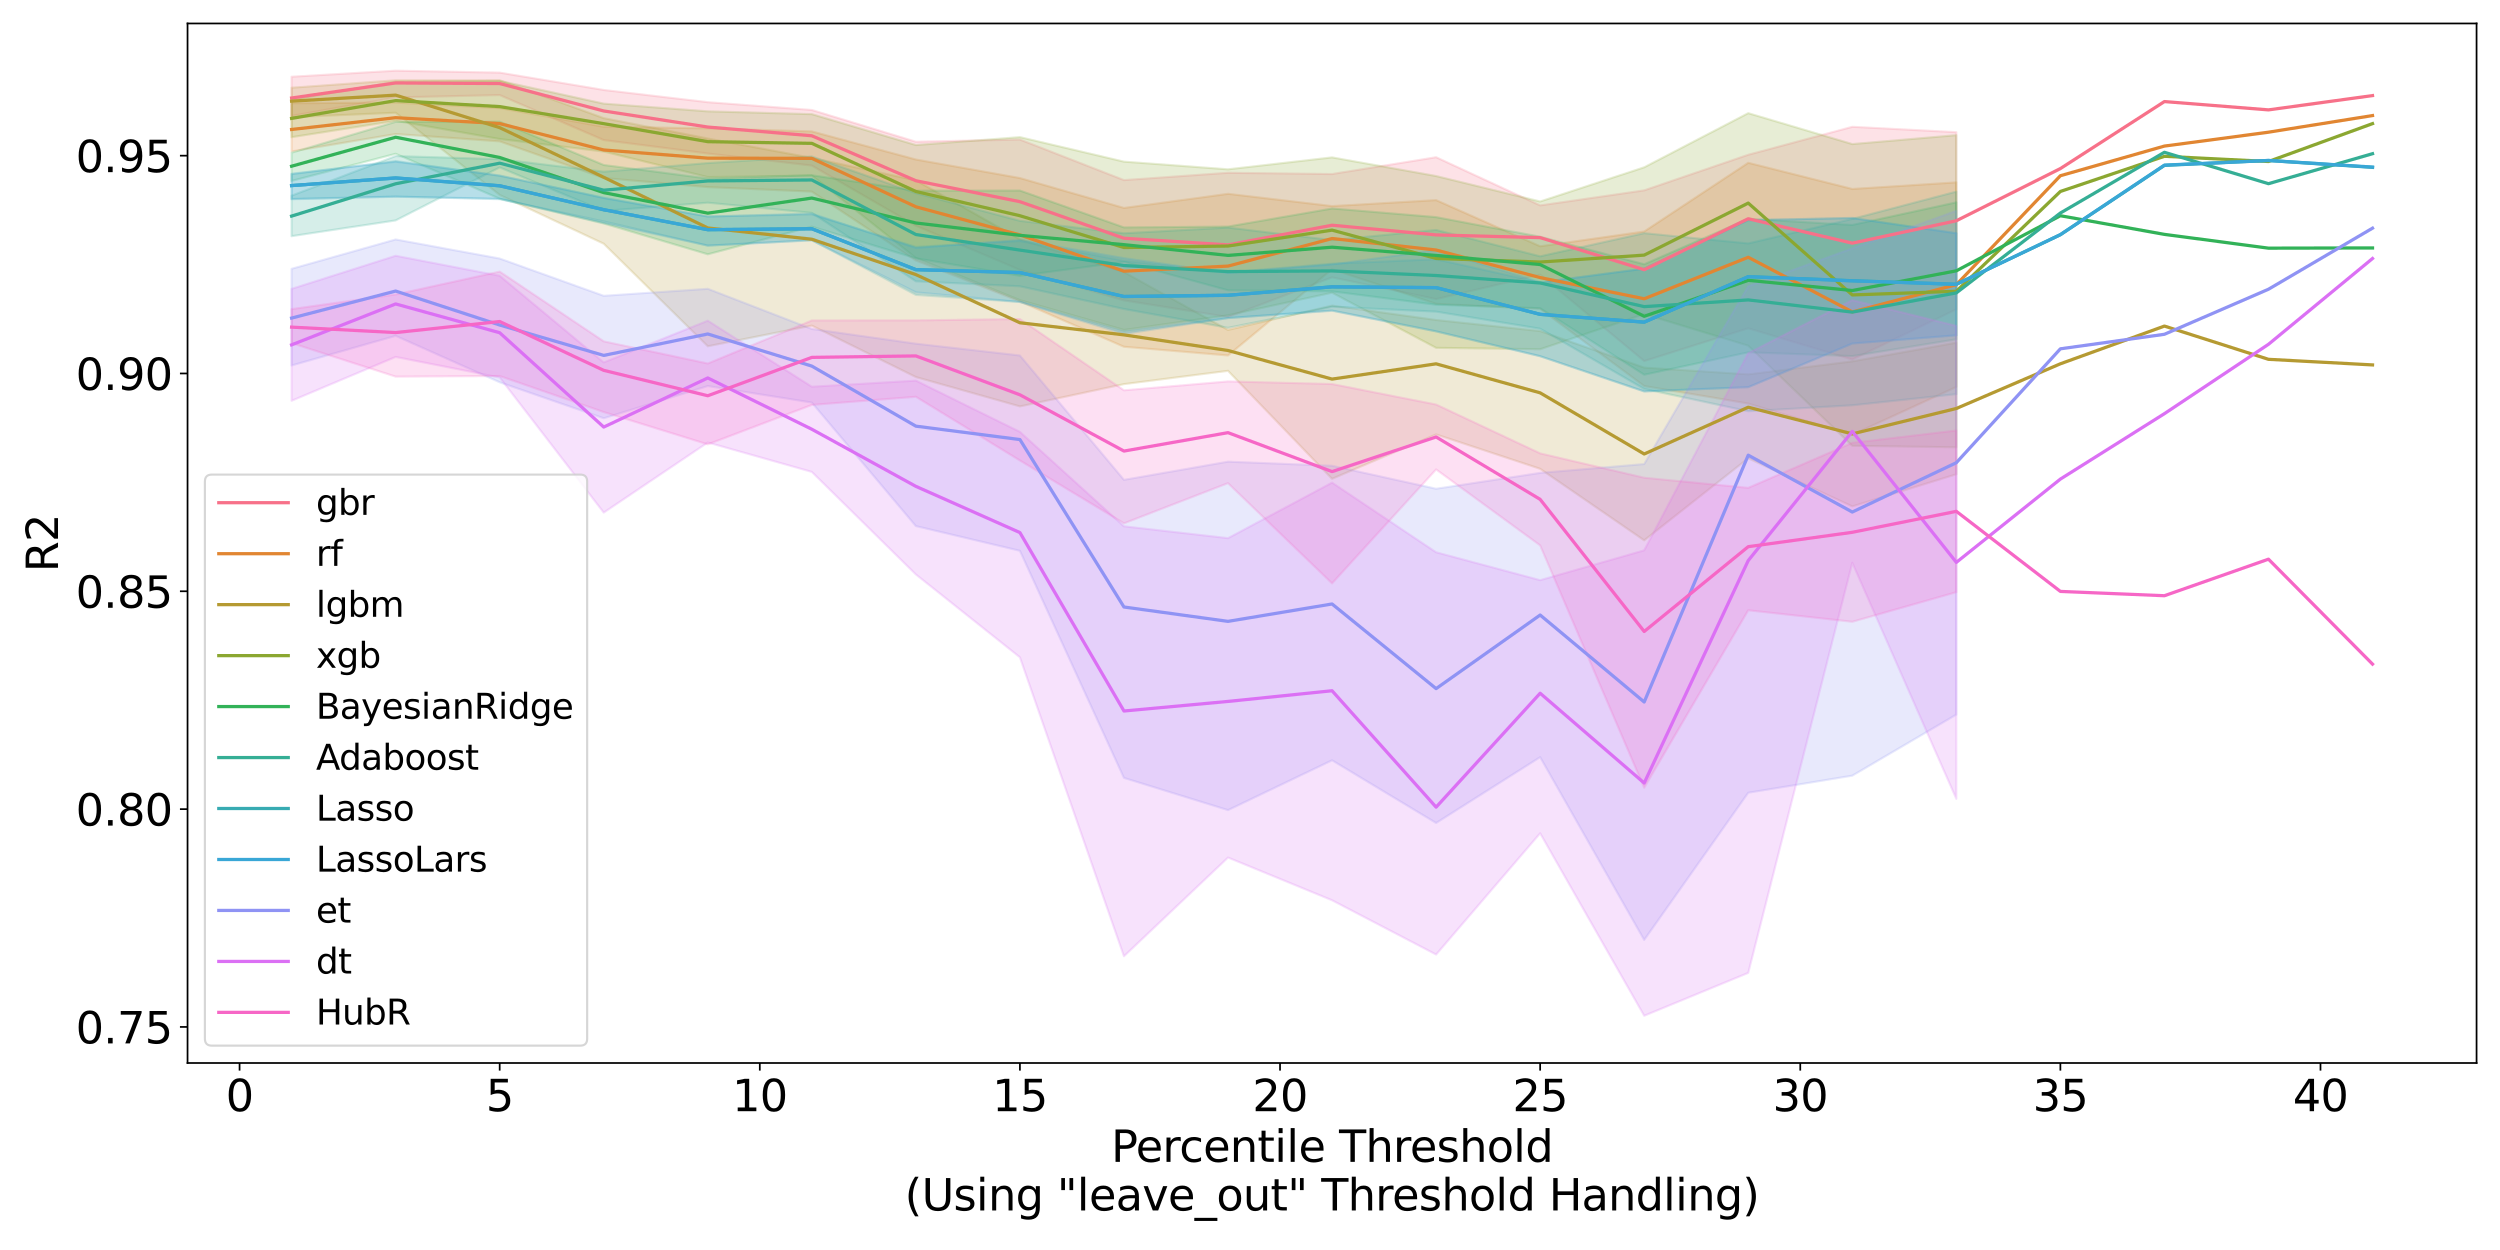 <?xml version="1.0" encoding="utf-8" standalone="no"?>
<!DOCTYPE svg PUBLIC "-//W3C//DTD SVG 1.1//EN"
  "http://www.w3.org/Graphics/SVG/1.1/DTD/svg11.dtd">
<svg xmlns:xlink="http://www.w3.org/1999/xlink" width="1152pt" height="576pt" viewBox="0 0 1152 576" xmlns="http://www.w3.org/2000/svg" version="1.1">
 <defs>
  <style type="text/css">*{stroke-linejoin: round; stroke-linecap: butt}</style>
 </defs>
 <g id="figure_1">
  <g id="patch_1">
   <path d="M 0 576 
L 1152 576 
L 1152 0 
L 0 0 
z
" style="fill: #ffffff"/>
  </g>
  <g id="axes_1">
   <g id="patch_2">
    <path d="M 86.42 489.832 
L 1141.2 489.832 
L 1141.2 10.8 
L 86.42 10.8 
z
" style="fill: #ffffff"/>
   </g>
   <g id="PolyCollection_1">
    <defs>
     <path id="m5264a77208" d="M 134.365 -540.636 
L 134.365 -522.586 
L 182.309 -531.092 
L 230.254 -532.196 
L 278.198 -511.447 
L 326.143 -505.256 
L 374.087 -499.695 
L 422.032 -471.943 
L 469.976 -451.616 
L 517.921 -437.59 
L 565.865 -429.928 
L 613.81 -448.208 
L 661.755 -438.191 
L 709.699 -449.435 
L 757.644 -409.612 
L 805.588 -424.732 
L 853.533 -410.344 
L 901.477 -433.473 
L 901.477 -515.083 
L 901.477 -515.083 
L 853.533 -517.563 
L 805.588 -504.677 
L 757.644 -488.283 
L 709.699 -481.343 
L 661.755 -503.545 
L 613.81 -495.8 
L 565.865 -496.371 
L 517.921 -493.004 
L 469.976 -511.695 
L 422.032 -510.681 
L 374.087 -525.308 
L 326.143 -528.909 
L 278.198 -534.535 
L 230.254 -542.529 
L 182.309 -543.426 
L 134.365 -540.636 
z
" style="stroke: #f77189; stroke-opacity: 0.2"/>
    </defs>
    <g clip-path="url(#p19652ebff2)">
     <use xlink:href="#m5264a77208" x="0" y="576" style="fill: #f77189; fill-opacity: 0.2; stroke: #f77189; stroke-opacity: 0.2"/>
    </g>
   </g>
   <g id="PolyCollection_2">
    <defs>
     <path id="m3d1a41cccc" d="M 134.365 -528.459 
L 134.365 -506.223 
L 182.309 -514.234 
L 230.254 -510.858 
L 278.198 -493.971 
L 326.143 -489.783 
L 374.087 -487.713 
L 422.032 -455.968 
L 469.976 -437.09 
L 517.921 -416.202 
L 565.865 -412.198 
L 613.81 -451.919 
L 661.755 -436 
L 709.699 -433.654 
L 757.644 -398.134 
L 805.588 -390.05 
L 853.533 -375.651 
L 901.477 -397.692 
L 901.477 -491.956 
L 901.477 -491.956 
L 853.533 -488.922 
L 805.588 -500.977 
L 757.644 -469.318 
L 709.699 -462.518 
L 661.755 -483.779 
L 613.81 -481.031 
L 565.865 -486.684 
L 517.921 -480.169 
L 469.976 -493.949 
L 422.032 -502.497 
L 374.087 -515.446 
L 326.143 -516.867 
L 278.198 -517.597 
L 230.254 -526.175 
L 182.309 -528.73 
L 134.365 -528.459 
z
" style="stroke: #e18632; stroke-opacity: 0.2"/>
    </defs>
    <g clip-path="url(#p19652ebff2)">
     <use xlink:href="#m3d1a41cccc" x="0" y="576" style="fill: #e18632; fill-opacity: 0.2; stroke: #e18632; stroke-opacity: 0.2"/>
    </g>
   </g>
   <g id="PolyCollection_3">
    <defs>
     <path id="m1514a316d9" d="M 134.365 -535.579 
L 134.365 -521.997 
L 182.309 -524.058 
L 230.254 -486.164 
L 278.198 -463.696 
L 326.143 -416.446 
L 374.087 -425.965 
L 422.032 -402.261 
L 469.976 -388.725 
L 517.921 -399 
L 565.865 -405.127 
L 613.81 -355.358 
L 661.755 -375.824 
L 709.699 -359.973 
L 757.644 -326.996 
L 805.588 -364.819 
L 853.533 -342.654 
L 901.477 -357.455 
L 901.477 -418.089 
L 901.477 -418.089 
L 853.533 -409.48 
L 805.588 -403.495 
L 757.644 -406.604 
L 709.699 -423.428 
L 661.755 -428.533 
L 613.81 -435.177 
L 565.865 -423.954 
L 517.921 -450.645 
L 469.976 -465.736 
L 422.032 -492.882 
L 374.087 -503.227 
L 326.143 -512.157 
L 278.198 -521.552 
L 230.254 -539.013 
L 182.309 -538.998 
L 134.365 -535.579 
z
" style="stroke: #b59a32; stroke-opacity: 0.2"/>
    </defs>
    <g clip-path="url(#p19652ebff2)">
     <use xlink:href="#m1514a316d9" x="0" y="576" style="fill: #b59a32; fill-opacity: 0.2; stroke: #b59a32; stroke-opacity: 0.2"/>
    </g>
   </g>
   <g id="PolyCollection_4">
    <defs>
     <path id="m37ce33e819" d="M 134.365 -530.115 
L 134.365 -512.787 
L 182.309 -520.325 
L 230.254 -511.939 
L 278.198 -506.165 
L 326.143 -494.411 
L 374.087 -495.125 
L 422.032 -457.141 
L 469.976 -437.697 
L 517.921 -423.972 
L 565.865 -430.735 
L 613.81 -441.131 
L 661.755 -415.713 
L 709.699 -415.072 
L 757.644 -431.275 
L 805.588 -416.695 
L 853.533 -370.576 
L 901.477 -369.865 
L 901.477 -513.704 
L 901.477 -513.704 
L 853.533 -509.608 
L 805.588 -523.853 
L 757.644 -498.899 
L 709.699 -483.144 
L 661.755 -494.878 
L 613.81 -503.47 
L 565.865 -497.971 
L 517.921 -501.509 
L 469.976 -512.807 
L 422.032 -509.16 
L 374.087 -523.396 
L 326.143 -524.69 
L 278.198 -528.238 
L 230.254 -538.734 
L 182.309 -538.33 
L 134.365 -530.115 
z
" style="stroke: #8ba731; stroke-opacity: 0.2"/>
    </defs>
    <g clip-path="url(#p19652ebff2)">
     <use xlink:href="#m37ce33e819" x="0" y="576" style="fill: #8ba731; fill-opacity: 0.2; stroke: #8ba731; stroke-opacity: 0.2"/>
    </g>
   </g>
   <g id="PolyCollection_5">
    <defs>
     <path id="mc6be4f7dbb" d="M 134.365 -505.632 
L 134.365 -492.621 
L 182.309 -505.144 
L 230.254 -484.422 
L 278.198 -473.031 
L 326.143 -458.825 
L 374.087 -471.559 
L 422.032 -456.971 
L 469.976 -448.926 
L 517.921 -455.311 
L 565.865 -442.213 
L 613.81 -441.741 
L 661.755 -435.567 
L 709.699 -433.963 
L 757.644 -403.313 
L 805.588 -413.656 
L 853.533 -411.914 
L 901.477 -419.663 
L 901.477 -482.758 
L 901.477 -482.758 
L 853.533 -472.344 
L 805.588 -475.148 
L 757.644 -454.238 
L 709.699 -466.897 
L 661.755 -475.941 
L 613.81 -479.922 
L 565.865 -471.585 
L 517.921 -471.205 
L 469.976 -488.188 
L 422.032 -488.144 
L 374.087 -495.248 
L 326.143 -493.727 
L 278.198 -499.963 
L 230.254 -519.917 
L 182.309 -519.851 
L 134.365 -505.632 
z
" style="stroke: #32b258; stroke-opacity: 0.2"/>
    </defs>
    <g clip-path="url(#p19652ebff2)">
     <use xlink:href="#mc6be4f7dbb" x="0" y="576" style="fill: #32b258; fill-opacity: 0.2; stroke: #32b258; stroke-opacity: 0.2"/>
    </g>
   </g>
   <g id="PolyCollection_6">
    <defs>
     <path id="mf0a4070cd8" d="M 134.365 -485.837 
L 134.365 -467.173 
L 182.309 -474.433 
L 230.254 -498.854 
L 278.198 -478.829 
L 326.143 -482.612 
L 374.087 -477.928 
L 422.032 -446.371 
L 469.976 -444.06 
L 517.921 -433.609 
L 565.865 -424.948 
L 613.81 -434.659 
L 661.755 -432.404 
L 709.699 -424.538 
L 757.644 -396.783 
L 805.588 -386.503 
L 853.533 -389.248 
L 901.477 -394.384 
L 901.477 -487.687 
L 901.477 -487.687 
L 853.533 -475.116 
L 805.588 -463.827 
L 757.644 -468.554 
L 709.699 -457.88 
L 661.755 -470.036 
L 613.81 -465.346 
L 565.865 -471.12 
L 517.921 -468.495 
L 469.976 -474.226 
L 422.032 -486.999 
L 374.087 -503.886 
L 326.143 -500.862 
L 278.198 -496.879 
L 230.254 -502.647 
L 182.309 -504.077 
L 134.365 -485.837 
z
" style="stroke: #35ae95; stroke-opacity: 0.2"/>
    </defs>
    <g clip-path="url(#p19652ebff2)">
     <use xlink:href="#mf0a4070cd8" x="0" y="576" style="fill: #35ae95; fill-opacity: 0.2; stroke: #35ae95; stroke-opacity: 0.2"/>
    </g>
   </g>
   <g id="PolyCollection_7">
    <defs>
     <path id="mc6aec934d9" d="M 134.365 -495.745 
L 134.365 -484.342 
L 182.309 -485.424 
L 230.254 -484.217 
L 278.198 -473.981 
L 326.143 -462.812 
L 374.087 -465.344 
L 422.032 -440.106 
L 469.976 -436.841 
L 517.921 -423.045 
L 565.865 -429.414 
L 613.81 -432.945 
L 661.755 -423.299 
L 709.699 -411.846 
L 757.644 -395.677 
L 805.588 -397.616 
L 853.533 -417.692 
L 901.477 -421.468 
L 901.477 -468.547 
L 901.477 -468.547 
L 853.533 -475.6 
L 805.588 -474.518 
L 757.644 -452.2 
L 709.699 -445.861 
L 661.755 -456.526 
L 613.81 -454.489 
L 565.865 -450.471 
L 517.921 -455.866 
L 469.976 -464.953 
L 422.032 -462.21 
L 374.087 -477.202 
L 326.143 -476.249 
L 278.198 -484.9 
L 230.254 -494.971 
L 182.309 -501.798 
L 134.365 -495.745 
z
" style="stroke: #37abb2; stroke-opacity: 0.2"/>
    </defs>
    <g clip-path="url(#p19652ebff2)">
     <use xlink:href="#mc6aec934d9" x="0" y="576" style="fill: #37abb2; fill-opacity: 0.2; stroke: #37abb2; stroke-opacity: 0.2"/>
    </g>
   </g>
   <g id="PolyCollection_8">
    <defs>
     <path id="ma5c605796a" d="M 134.365 -495.95 
L 134.365 -484.193 
L 182.309 -485.337 
L 230.254 -484.448 
L 278.198 -473.235 
L 326.143 -462.83 
L 374.087 -465.251 
L 422.032 -441.303 
L 469.976 -436.849 
L 517.921 -422.117 
L 565.865 -429.456 
L 613.81 -432.797 
L 661.755 -423.31 
L 709.699 -411.877 
L 757.644 -395.606 
L 805.588 -397.565 
L 853.533 -417.723 
L 901.477 -421.51 
L 901.477 -468.463 
L 901.477 -468.463 
L 853.533 -475.471 
L 805.588 -474.593 
L 757.644 -452.204 
L 709.699 -445.933 
L 661.755 -460.752 
L 613.81 -454.117 
L 565.865 -450.244 
L 517.921 -457.031 
L 469.976 -465.443 
L 422.032 -461.726 
L 374.087 -477.595 
L 326.143 -476.224 
L 278.198 -484.723 
L 230.254 -495.149 
L 182.309 -501.498 
L 134.365 -495.95 
z
" style="stroke: #39a7d6; stroke-opacity: 0.2"/>
    </defs>
    <g clip-path="url(#p19652ebff2)">
     <use xlink:href="#ma5c605796a" x="0" y="576" style="fill: #39a7d6; fill-opacity: 0.2; stroke: #39a7d6; stroke-opacity: 0.2"/>
    </g>
   </g>
   <g id="PolyCollection_9">
    <defs>
     <path id="m37a2b06582" d="M 134.365 -452.12 
L 134.365 -407.589 
L 182.309 -421.257 
L 230.254 -399.85 
L 278.198 -383.274 
L 326.143 -398.118 
L 374.087 -390.513 
L 422.032 -333.58 
L 469.976 -322.194 
L 517.921 -217.541 
L 565.865 -202.7 
L 613.81 -225.655 
L 661.755 -196.767 
L 709.699 -227.1 
L 757.644 -142.875 
L 805.588 -210.712 
L 853.533 -218.57 
L 901.477 -246.713 
L 901.477 -478.859 
L 901.477 -478.859 
L 853.533 -461.539 
L 805.588 -444.103 
L 757.644 -362.159 
L 709.699 -358.091 
L 661.755 -350.772 
L 613.81 -361.373 
L 565.865 -363.256 
L 517.921 -354.881 
L 469.976 -412.187 
L 422.032 -417.624 
L 374.087 -424.4 
L 326.143 -442.92 
L 278.198 -439.68 
L 230.254 -456.858 
L 182.309 -465.652 
L 134.365 -452.12 
z
" style="stroke: #8f93f4; stroke-opacity: 0.2"/>
    </defs>
    <g clip-path="url(#p19652ebff2)">
     <use xlink:href="#m37a2b06582" x="0" y="576" style="fill: #8f93f4; fill-opacity: 0.2; stroke: #8f93f4; stroke-opacity: 0.2"/>
    </g>
   </g>
   <g id="PolyCollection_10">
    <defs>
     <path id="mf3bb1448de" d="M 134.365 -442.885 
L 134.365 -391.318 
L 182.309 -411.523 
L 230.254 -402.079 
L 278.198 -339.786 
L 326.143 -372.104 
L 374.087 -358.546 
L 422.032 -311.3 
L 469.976 -273.111 
L 517.921 -135.36 
L 565.865 -180.841 
L 613.81 -161.148 
L 661.755 -136.146 
L 709.699 -192.025 
L 757.644 -107.942 
L 805.588 -127.698 
L 853.533 -316.698 
L 901.477 -207.902 
L 901.477 -425.821 
L 901.477 -425.821 
L 853.533 -437.707 
L 805.588 -413.253 
L 757.644 -322.407 
L 709.699 -308.654 
L 661.755 -321.508 
L 613.81 -353.612 
L 565.865 -328.006 
L 517.921 -333.468 
L 469.976 -376.996 
L 422.032 -400.606 
L 374.087 -397.804 
L 326.143 -428.222 
L 278.198 -408.992 
L 230.254 -448.915 
L 182.309 -458.142 
L 134.365 -442.885 
z
" style="stroke: #db70f4; stroke-opacity: 0.2"/>
    </defs>
    <g clip-path="url(#p19652ebff2)">
     <use xlink:href="#mf3bb1448de" x="0" y="576" style="fill: #db70f4; fill-opacity: 0.2; stroke: #db70f4; stroke-opacity: 0.2"/>
    </g>
   </g>
   <g id="PolyCollection_11">
    <defs>
     <path id="m2f73c86552" d="M 134.365 -433.571 
L 134.365 -417.901 
L 182.309 -402.451 
L 230.254 -402.732 
L 278.198 -386.125 
L 326.143 -371.243 
L 374.087 -389.421 
L 422.032 -393.171 
L 469.976 -363.801 
L 517.921 -334.854 
L 565.865 -353.366 
L 613.81 -307.178 
L 661.755 -359.691 
L 709.699 -324.684 
L 757.644 -212.997 
L 805.588 -294.785 
L 853.533 -289.486 
L 901.477 -303.131 
L 901.477 -377.622 
L 901.477 -377.622 
L 853.533 -371.946 
L 805.588 -351.195 
L 757.644 -355.849 
L 709.699 -367.091 
L 661.755 -389.592 
L 613.81 -399.038 
L 565.865 -400.235 
L 517.921 -396.146 
L 469.976 -428.98 
L 422.032 -428.371 
L 374.087 -428.323 
L 326.143 -408.494 
L 278.198 -418.704 
L 230.254 -450.841 
L 182.309 -440.306 
L 134.365 -433.571 
z
" style="stroke: #f667c6; stroke-opacity: 0.2"/>
    </defs>
    <g clip-path="url(#p19652ebff2)">
     <use xlink:href="#m2f73c86552" x="0" y="576" style="fill: #f667c6; fill-opacity: 0.2; stroke: #f667c6; stroke-opacity: 0.2"/>
    </g>
   </g>
   <g id="matplotlib.axis_1">
    <g id="xtick_1">
     <g id="line2d_1">
      <defs>
       <path id="m6250279410" d="M 0 0 
L 0 3.5 
" style="stroke: #000000; stroke-width: 0.8"/>
      </defs>
      <g>
       <use xlink:href="#m6250279410" x="110.392" y="489.832" style="stroke: #000000; stroke-width: 0.8"/>
      </g>
     </g>
     <g id="text_1">
      <!-- 0 -->
      <g transform="translate(104.03 512.029) scale(0.2 -0.2)">
       <defs>
        <path id="DejaVuSans-30" d="M 2034 4250 
Q 1547 4250 1301 3770 
Q 1056 3291 1056 2328 
Q 1056 1369 1301 889 
Q 1547 409 2034 409 
Q 2525 409 2770 889 
Q 3016 1369 3016 2328 
Q 3016 3291 2770 3770 
Q 2525 4250 2034 4250 
z
M 2034 4750 
Q 2819 4750 3233 4129 
Q 3647 3509 3647 2328 
Q 3647 1150 3233 529 
Q 2819 -91 2034 -91 
Q 1250 -91 836 529 
Q 422 1150 422 2328 
Q 422 3509 836 4129 
Q 1250 4750 2034 4750 
z
" transform="scale(0.016)"/>
       </defs>
       <use xlink:href="#DejaVuSans-30"/>
      </g>
     </g>
    </g>
    <g id="xtick_2">
     <g id="line2d_2">
      <g>
       <use xlink:href="#m6250279410" x="230.254" y="489.832" style="stroke: #000000; stroke-width: 0.8"/>
      </g>
     </g>
     <g id="text_2">
      <!-- 5 -->
      <g transform="translate(223.891 512.029) scale(0.2 -0.2)">
       <defs>
        <path id="DejaVuSans-35" d="M 691 4666 
L 3169 4666 
L 3169 4134 
L 1269 4134 
L 1269 2991 
Q 1406 3038 1543 3061 
Q 1681 3084 1819 3084 
Q 2600 3084 3056 2656 
Q 3513 2228 3513 1497 
Q 3513 744 3044 326 
Q 2575 -91 1722 -91 
Q 1428 -91 1123 -41 
Q 819 9 494 109 
L 494 744 
Q 775 591 1075 516 
Q 1375 441 1709 441 
Q 2250 441 2565 725 
Q 2881 1009 2881 1497 
Q 2881 1984 2565 2268 
Q 2250 2553 1709 2553 
Q 1456 2553 1204 2497 
Q 953 2441 691 2322 
L 691 4666 
z
" transform="scale(0.016)"/>
       </defs>
       <use xlink:href="#DejaVuSans-35"/>
      </g>
     </g>
    </g>
    <g id="xtick_3">
     <g id="line2d_3">
      <g>
       <use xlink:href="#m6250279410" x="350.115" y="489.832" style="stroke: #000000; stroke-width: 0.8"/>
      </g>
     </g>
     <g id="text_3">
      <!-- 10 -->
      <g transform="translate(337.39 512.029) scale(0.2 -0.2)">
       <defs>
        <path id="DejaVuSans-31" d="M 794 531 
L 1825 531 
L 1825 4091 
L 703 3866 
L 703 4441 
L 1819 4666 
L 2450 4666 
L 2450 531 
L 3481 531 
L 3481 0 
L 794 0 
L 794 531 
z
" transform="scale(0.016)"/>
       </defs>
       <use xlink:href="#DejaVuSans-31"/>
       <use xlink:href="#DejaVuSans-30" x="63.623"/>
      </g>
     </g>
    </g>
    <g id="xtick_4">
     <g id="line2d_4">
      <g>
       <use xlink:href="#m6250279410" x="469.976" y="489.832" style="stroke: #000000; stroke-width: 0.8"/>
      </g>
     </g>
     <g id="text_4">
      <!-- 15 -->
      <g transform="translate(457.251 512.029) scale(0.2 -0.2)">
       <use xlink:href="#DejaVuSans-31"/>
       <use xlink:href="#DejaVuSans-35" x="63.623"/>
      </g>
     </g>
    </g>
    <g id="xtick_5">
     <g id="line2d_5">
      <g>
       <use xlink:href="#m6250279410" x="589.838" y="489.832" style="stroke: #000000; stroke-width: 0.8"/>
      </g>
     </g>
     <g id="text_5">
      <!-- 20 -->
      <g transform="translate(577.113 512.029) scale(0.2 -0.2)">
       <defs>
        <path id="DejaVuSans-32" d="M 1228 531 
L 3431 531 
L 3431 0 
L 469 0 
L 469 531 
Q 828 903 1448 1529 
Q 2069 2156 2228 2338 
Q 2531 2678 2651 2914 
Q 2772 3150 2772 3378 
Q 2772 3750 2511 3984 
Q 2250 4219 1831 4219 
Q 1534 4219 1204 4116 
Q 875 4013 500 3803 
L 500 4441 
Q 881 4594 1212 4672 
Q 1544 4750 1819 4750 
Q 2544 4750 2975 4387 
Q 3406 4025 3406 3419 
Q 3406 3131 3298 2873 
Q 3191 2616 2906 2266 
Q 2828 2175 2409 1742 
Q 1991 1309 1228 531 
z
" transform="scale(0.016)"/>
       </defs>
       <use xlink:href="#DejaVuSans-32"/>
       <use xlink:href="#DejaVuSans-30" x="63.623"/>
      </g>
     </g>
    </g>
    <g id="xtick_6">
     <g id="line2d_6">
      <g>
       <use xlink:href="#m6250279410" x="709.699" y="489.832" style="stroke: #000000; stroke-width: 0.8"/>
      </g>
     </g>
     <g id="text_6">
      <!-- 25 -->
      <g transform="translate(696.974 512.029) scale(0.2 -0.2)">
       <use xlink:href="#DejaVuSans-32"/>
       <use xlink:href="#DejaVuSans-35" x="63.623"/>
      </g>
     </g>
    </g>
    <g id="xtick_7">
     <g id="line2d_7">
      <g>
       <use xlink:href="#m6250279410" x="829.56" y="489.832" style="stroke: #000000; stroke-width: 0.8"/>
      </g>
     </g>
     <g id="text_7">
      <!-- 30 -->
      <g transform="translate(816.835 512.029) scale(0.2 -0.2)">
       <defs>
        <path id="DejaVuSans-33" d="M 2597 2516 
Q 3050 2419 3304 2112 
Q 3559 1806 3559 1356 
Q 3559 666 3084 287 
Q 2609 -91 1734 -91 
Q 1441 -91 1130 -33 
Q 819 25 488 141 
L 488 750 
Q 750 597 1062 519 
Q 1375 441 1716 441 
Q 2309 441 2620 675 
Q 2931 909 2931 1356 
Q 2931 1769 2642 2001 
Q 2353 2234 1838 2234 
L 1294 2234 
L 1294 2753 
L 1863 2753 
Q 2328 2753 2575 2939 
Q 2822 3125 2822 3475 
Q 2822 3834 2567 4026 
Q 2313 4219 1838 4219 
Q 1578 4219 1281 4162 
Q 984 4106 628 3988 
L 628 4550 
Q 988 4650 1302 4700 
Q 1616 4750 1894 4750 
Q 2613 4750 3031 4423 
Q 3450 4097 3450 3541 
Q 3450 3153 3228 2886 
Q 3006 2619 2597 2516 
z
" transform="scale(0.016)"/>
       </defs>
       <use xlink:href="#DejaVuSans-33"/>
       <use xlink:href="#DejaVuSans-30" x="63.623"/>
      </g>
     </g>
    </g>
    <g id="xtick_8">
     <g id="line2d_8">
      <g>
       <use xlink:href="#m6250279410" x="949.422" y="489.832" style="stroke: #000000; stroke-width: 0.8"/>
      </g>
     </g>
     <g id="text_8">
      <!-- 35 -->
      <g transform="translate(936.697 512.029) scale(0.2 -0.2)">
       <use xlink:href="#DejaVuSans-33"/>
       <use xlink:href="#DejaVuSans-35" x="63.623"/>
      </g>
     </g>
    </g>
    <g id="xtick_9">
     <g id="line2d_9">
      <g>
       <use xlink:href="#m6250279410" x="1069.283" y="489.832" style="stroke: #000000; stroke-width: 0.8"/>
      </g>
     </g>
     <g id="text_9">
      <!-- 40 -->
      <g transform="translate(1056.558 512.029) scale(0.2 -0.2)">
       <defs>
        <path id="DejaVuSans-34" d="M 2419 4116 
L 825 1625 
L 2419 1625 
L 2419 4116 
z
M 2253 4666 
L 3047 4666 
L 3047 1625 
L 3713 1625 
L 3713 1100 
L 3047 1100 
L 3047 0 
L 2419 0 
L 2419 1100 
L 313 1100 
L 313 1709 
L 2253 4666 
z
" transform="scale(0.016)"/>
       </defs>
       <use xlink:href="#DejaVuSans-34"/>
       <use xlink:href="#DejaVuSans-30" x="63.623"/>
      </g>
     </g>
    </g>
    <g id="text_10">
     <!-- Percentile Threshold -->
     <g transform="translate(512.03 535.385) scale(0.2 -0.2)">
      <defs>
       <path id="DejaVuSans-50" d="M 1259 4147 
L 1259 2394 
L 2053 2394 
Q 2494 2394 2734 2622 
Q 2975 2850 2975 3272 
Q 2975 3691 2734 3919 
Q 2494 4147 2053 4147 
L 1259 4147 
z
M 628 4666 
L 2053 4666 
Q 2838 4666 3239 4311 
Q 3641 3956 3641 3272 
Q 3641 2581 3239 2228 
Q 2838 1875 2053 1875 
L 1259 1875 
L 1259 0 
L 628 0 
L 628 4666 
z
" transform="scale(0.016)"/>
       <path id="DejaVuSans-65" d="M 3597 1894 
L 3597 1613 
L 953 1613 
Q 991 1019 1311 708 
Q 1631 397 2203 397 
Q 2534 397 2845 478 
Q 3156 559 3463 722 
L 3463 178 
Q 3153 47 2828 -22 
Q 2503 -91 2169 -91 
Q 1331 -91 842 396 
Q 353 884 353 1716 
Q 353 2575 817 3079 
Q 1281 3584 2069 3584 
Q 2775 3584 3186 3129 
Q 3597 2675 3597 1894 
z
M 3022 2063 
Q 3016 2534 2758 2815 
Q 2500 3097 2075 3097 
Q 1594 3097 1305 2825 
Q 1016 2553 972 2059 
L 3022 2063 
z
" transform="scale(0.016)"/>
       <path id="DejaVuSans-72" d="M 2631 2963 
Q 2534 3019 2420 3045 
Q 2306 3072 2169 3072 
Q 1681 3072 1420 2755 
Q 1159 2438 1159 1844 
L 1159 0 
L 581 0 
L 581 3500 
L 1159 3500 
L 1159 2956 
Q 1341 3275 1631 3429 
Q 1922 3584 2338 3584 
Q 2397 3584 2469 3576 
Q 2541 3569 2628 3553 
L 2631 2963 
z
" transform="scale(0.016)"/>
       <path id="DejaVuSans-63" d="M 3122 3366 
L 3122 2828 
Q 2878 2963 2633 3030 
Q 2388 3097 2138 3097 
Q 1578 3097 1268 2742 
Q 959 2388 959 1747 
Q 959 1106 1268 751 
Q 1578 397 2138 397 
Q 2388 397 2633 464 
Q 2878 531 3122 666 
L 3122 134 
Q 2881 22 2623 -34 
Q 2366 -91 2075 -91 
Q 1284 -91 818 406 
Q 353 903 353 1747 
Q 353 2603 823 3093 
Q 1294 3584 2113 3584 
Q 2378 3584 2631 3529 
Q 2884 3475 3122 3366 
z
" transform="scale(0.016)"/>
       <path id="DejaVuSans-6e" d="M 3513 2113 
L 3513 0 
L 2938 0 
L 2938 2094 
Q 2938 2591 2744 2837 
Q 2550 3084 2163 3084 
Q 1697 3084 1428 2787 
Q 1159 2491 1159 1978 
L 1159 0 
L 581 0 
L 581 3500 
L 1159 3500 
L 1159 2956 
Q 1366 3272 1645 3428 
Q 1925 3584 2291 3584 
Q 2894 3584 3203 3211 
Q 3513 2838 3513 2113 
z
" transform="scale(0.016)"/>
       <path id="DejaVuSans-74" d="M 1172 4494 
L 1172 3500 
L 2356 3500 
L 2356 3053 
L 1172 3053 
L 1172 1153 
Q 1172 725 1289 603 
Q 1406 481 1766 481 
L 2356 481 
L 2356 0 
L 1766 0 
Q 1100 0 847 248 
Q 594 497 594 1153 
L 594 3053 
L 172 3053 
L 172 3500 
L 594 3500 
L 594 4494 
L 1172 4494 
z
" transform="scale(0.016)"/>
       <path id="DejaVuSans-69" d="M 603 3500 
L 1178 3500 
L 1178 0 
L 603 0 
L 603 3500 
z
M 603 4863 
L 1178 4863 
L 1178 4134 
L 603 4134 
L 603 4863 
z
" transform="scale(0.016)"/>
       <path id="DejaVuSans-6c" d="M 603 4863 
L 1178 4863 
L 1178 0 
L 603 0 
L 603 4863 
z
" transform="scale(0.016)"/>
       <path id="DejaVuSans-20" transform="scale(0.016)"/>
       <path id="DejaVuSans-54" d="M -19 4666 
L 3928 4666 
L 3928 4134 
L 2272 4134 
L 2272 0 
L 1638 0 
L 1638 4134 
L -19 4134 
L -19 4666 
z
" transform="scale(0.016)"/>
       <path id="DejaVuSans-68" d="M 3513 2113 
L 3513 0 
L 2938 0 
L 2938 2094 
Q 2938 2591 2744 2837 
Q 2550 3084 2163 3084 
Q 1697 3084 1428 2787 
Q 1159 2491 1159 1978 
L 1159 0 
L 581 0 
L 581 4863 
L 1159 4863 
L 1159 2956 
Q 1366 3272 1645 3428 
Q 1925 3584 2291 3584 
Q 2894 3584 3203 3211 
Q 3513 2838 3513 2113 
z
" transform="scale(0.016)"/>
       <path id="DejaVuSans-73" d="M 2834 3397 
L 2834 2853 
Q 2591 2978 2328 3040 
Q 2066 3103 1784 3103 
Q 1356 3103 1142 2972 
Q 928 2841 928 2578 
Q 928 2378 1081 2264 
Q 1234 2150 1697 2047 
L 1894 2003 
Q 2506 1872 2764 1633 
Q 3022 1394 3022 966 
Q 3022 478 2636 193 
Q 2250 -91 1575 -91 
Q 1294 -91 989 -36 
Q 684 19 347 128 
L 347 722 
Q 666 556 975 473 
Q 1284 391 1588 391 
Q 1994 391 2212 530 
Q 2431 669 2431 922 
Q 2431 1156 2273 1281 
Q 2116 1406 1581 1522 
L 1381 1569 
Q 847 1681 609 1914 
Q 372 2147 372 2553 
Q 372 3047 722 3315 
Q 1072 3584 1716 3584 
Q 2034 3584 2315 3537 
Q 2597 3491 2834 3397 
z
" transform="scale(0.016)"/>
       <path id="DejaVuSans-6f" d="M 1959 3097 
Q 1497 3097 1228 2736 
Q 959 2375 959 1747 
Q 959 1119 1226 758 
Q 1494 397 1959 397 
Q 2419 397 2687 759 
Q 2956 1122 2956 1747 
Q 2956 2369 2687 2733 
Q 2419 3097 1959 3097 
z
M 1959 3584 
Q 2709 3584 3137 3096 
Q 3566 2609 3566 1747 
Q 3566 888 3137 398 
Q 2709 -91 1959 -91 
Q 1206 -91 779 398 
Q 353 888 353 1747 
Q 353 2609 779 3096 
Q 1206 3584 1959 3584 
z
" transform="scale(0.016)"/>
       <path id="DejaVuSans-64" d="M 2906 2969 
L 2906 4863 
L 3481 4863 
L 3481 0 
L 2906 0 
L 2906 525 
Q 2725 213 2448 61 
Q 2172 -91 1784 -91 
Q 1150 -91 751 415 
Q 353 922 353 1747 
Q 353 2572 751 3078 
Q 1150 3584 1784 3584 
Q 2172 3584 2448 3432 
Q 2725 3281 2906 2969 
z
M 947 1747 
Q 947 1113 1208 752 
Q 1469 391 1925 391 
Q 2381 391 2643 752 
Q 2906 1113 2906 1747 
Q 2906 2381 2643 2742 
Q 2381 3103 1925 3103 
Q 1469 3103 1208 2742 
Q 947 2381 947 1747 
z
" transform="scale(0.016)"/>
      </defs>
      <use xlink:href="#DejaVuSans-50"/>
      <use xlink:href="#DejaVuSans-65" x="56.678"/>
      <use xlink:href="#DejaVuSans-72" x="118.201"/>
      <use xlink:href="#DejaVuSans-63" x="157.064"/>
      <use xlink:href="#DejaVuSans-65" x="212.045"/>
      <use xlink:href="#DejaVuSans-6e" x="273.568"/>
      <use xlink:href="#DejaVuSans-74" x="336.947"/>
      <use xlink:href="#DejaVuSans-69" x="376.156"/>
      <use xlink:href="#DejaVuSans-6c" x="403.939"/>
      <use xlink:href="#DejaVuSans-65" x="431.723"/>
      <use xlink:href="#DejaVuSans-20" x="493.246"/>
      <use xlink:href="#DejaVuSans-54" x="525.033"/>
      <use xlink:href="#DejaVuSans-68" x="586.117"/>
      <use xlink:href="#DejaVuSans-72" x="649.496"/>
      <use xlink:href="#DejaVuSans-65" x="688.359"/>
      <use xlink:href="#DejaVuSans-73" x="749.883"/>
      <use xlink:href="#DejaVuSans-68" x="801.982"/>
      <use xlink:href="#DejaVuSans-6f" x="865.361"/>
      <use xlink:href="#DejaVuSans-6c" x="926.543"/>
      <use xlink:href="#DejaVuSans-64" x="954.326"/>
     </g>
     <!-- (Using "leave_out" Threshold Handling) -->
     <g transform="translate(416.919 557.781) scale(0.2 -0.2)">
      <defs>
       <path id="DejaVuSans-28" d="M 1984 4856 
Q 1566 4138 1362 3434 
Q 1159 2731 1159 2009 
Q 1159 1288 1364 580 
Q 1569 -128 1984 -844 
L 1484 -844 
Q 1016 -109 783 600 
Q 550 1309 550 2009 
Q 550 2706 781 3412 
Q 1013 4119 1484 4856 
L 1984 4856 
z
" transform="scale(0.016)"/>
       <path id="DejaVuSans-55" d="M 556 4666 
L 1191 4666 
L 1191 1831 
Q 1191 1081 1462 751 
Q 1734 422 2344 422 
Q 2950 422 3222 751 
Q 3494 1081 3494 1831 
L 3494 4666 
L 4128 4666 
L 4128 1753 
Q 4128 841 3676 375 
Q 3225 -91 2344 -91 
Q 1459 -91 1007 375 
Q 556 841 556 1753 
L 556 4666 
z
" transform="scale(0.016)"/>
       <path id="DejaVuSans-67" d="M 2906 1791 
Q 2906 2416 2648 2759 
Q 2391 3103 1925 3103 
Q 1463 3103 1205 2759 
Q 947 2416 947 1791 
Q 947 1169 1205 825 
Q 1463 481 1925 481 
Q 2391 481 2648 825 
Q 2906 1169 2906 1791 
z
M 3481 434 
Q 3481 -459 3084 -895 
Q 2688 -1331 1869 -1331 
Q 1566 -1331 1297 -1286 
Q 1028 -1241 775 -1147 
L 775 -588 
Q 1028 -725 1275 -790 
Q 1522 -856 1778 -856 
Q 2344 -856 2625 -561 
Q 2906 -266 2906 331 
L 2906 616 
Q 2728 306 2450 153 
Q 2172 0 1784 0 
Q 1141 0 747 490 
Q 353 981 353 1791 
Q 353 2603 747 3093 
Q 1141 3584 1784 3584 
Q 2172 3584 2450 3431 
Q 2728 3278 2906 2969 
L 2906 3500 
L 3481 3500 
L 3481 434 
z
" transform="scale(0.016)"/>
       <path id="DejaVuSans-22" d="M 1147 4666 
L 1147 2931 
L 616 2931 
L 616 4666 
L 1147 4666 
z
M 2328 4666 
L 2328 2931 
L 1797 2931 
L 1797 4666 
L 2328 4666 
z
" transform="scale(0.016)"/>
       <path id="DejaVuSans-61" d="M 2194 1759 
Q 1497 1759 1228 1600 
Q 959 1441 959 1056 
Q 959 750 1161 570 
Q 1363 391 1709 391 
Q 2188 391 2477 730 
Q 2766 1069 2766 1631 
L 2766 1759 
L 2194 1759 
z
M 3341 1997 
L 3341 0 
L 2766 0 
L 2766 531 
Q 2569 213 2275 61 
Q 1981 -91 1556 -91 
Q 1019 -91 701 211 
Q 384 513 384 1019 
Q 384 1609 779 1909 
Q 1175 2209 1959 2209 
L 2766 2209 
L 2766 2266 
Q 2766 2663 2505 2880 
Q 2244 3097 1772 3097 
Q 1472 3097 1187 3025 
Q 903 2953 641 2809 
L 641 3341 
Q 956 3463 1253 3523 
Q 1550 3584 1831 3584 
Q 2591 3584 2966 3190 
Q 3341 2797 3341 1997 
z
" transform="scale(0.016)"/>
       <path id="DejaVuSans-76" d="M 191 3500 
L 800 3500 
L 1894 563 
L 2988 3500 
L 3597 3500 
L 2284 0 
L 1503 0 
L 191 3500 
z
" transform="scale(0.016)"/>
       <path id="DejaVuSans-5f" d="M 3263 -1063 
L 3263 -1509 
L -63 -1509 
L -63 -1063 
L 3263 -1063 
z
" transform="scale(0.016)"/>
       <path id="DejaVuSans-75" d="M 544 1381 
L 544 3500 
L 1119 3500 
L 1119 1403 
Q 1119 906 1312 657 
Q 1506 409 1894 409 
Q 2359 409 2629 706 
Q 2900 1003 2900 1516 
L 2900 3500 
L 3475 3500 
L 3475 0 
L 2900 0 
L 2900 538 
Q 2691 219 2414 64 
Q 2138 -91 1772 -91 
Q 1169 -91 856 284 
Q 544 659 544 1381 
z
M 1991 3584 
L 1991 3584 
z
" transform="scale(0.016)"/>
       <path id="DejaVuSans-48" d="M 628 4666 
L 1259 4666 
L 1259 2753 
L 3553 2753 
L 3553 4666 
L 4184 4666 
L 4184 0 
L 3553 0 
L 3553 2222 
L 1259 2222 
L 1259 0 
L 628 0 
L 628 4666 
z
" transform="scale(0.016)"/>
       <path id="DejaVuSans-29" d="M 513 4856 
L 1013 4856 
Q 1481 4119 1714 3412 
Q 1947 2706 1947 2009 
Q 1947 1309 1714 600 
Q 1481 -109 1013 -844 
L 513 -844 
Q 928 -128 1133 580 
Q 1338 1288 1338 2009 
Q 1338 2731 1133 3434 
Q 928 4138 513 4856 
z
" transform="scale(0.016)"/>
      </defs>
      <use xlink:href="#DejaVuSans-28"/>
      <use xlink:href="#DejaVuSans-55" x="39.014"/>
      <use xlink:href="#DejaVuSans-73" x="112.207"/>
      <use xlink:href="#DejaVuSans-69" x="164.307"/>
      <use xlink:href="#DejaVuSans-6e" x="192.09"/>
      <use xlink:href="#DejaVuSans-67" x="255.469"/>
      <use xlink:href="#DejaVuSans-20" x="318.945"/>
      <use xlink:href="#DejaVuSans-22" x="350.732"/>
      <use xlink:href="#DejaVuSans-6c" x="396.729"/>
      <use xlink:href="#DejaVuSans-65" x="424.512"/>
      <use xlink:href="#DejaVuSans-61" x="486.035"/>
      <use xlink:href="#DejaVuSans-76" x="547.314"/>
      <use xlink:href="#DejaVuSans-65" x="606.494"/>
      <use xlink:href="#DejaVuSans-5f" x="668.018"/>
      <use xlink:href="#DejaVuSans-6f" x="718.018"/>
      <use xlink:href="#DejaVuSans-75" x="779.199"/>
      <use xlink:href="#DejaVuSans-74" x="842.578"/>
      <use xlink:href="#DejaVuSans-22" x="881.787"/>
      <use xlink:href="#DejaVuSans-20" x="927.783"/>
      <use xlink:href="#DejaVuSans-54" x="959.57"/>
      <use xlink:href="#DejaVuSans-68" x="1020.654"/>
      <use xlink:href="#DejaVuSans-72" x="1084.033"/>
      <use xlink:href="#DejaVuSans-65" x="1122.896"/>
      <use xlink:href="#DejaVuSans-73" x="1184.42"/>
      <use xlink:href="#DejaVuSans-68" x="1236.52"/>
      <use xlink:href="#DejaVuSans-6f" x="1299.898"/>
      <use xlink:href="#DejaVuSans-6c" x="1361.08"/>
      <use xlink:href="#DejaVuSans-64" x="1388.863"/>
      <use xlink:href="#DejaVuSans-20" x="1452.34"/>
      <use xlink:href="#DejaVuSans-48" x="1484.127"/>
      <use xlink:href="#DejaVuSans-61" x="1559.322"/>
      <use xlink:href="#DejaVuSans-6e" x="1620.602"/>
      <use xlink:href="#DejaVuSans-64" x="1683.98"/>
      <use xlink:href="#DejaVuSans-6c" x="1747.457"/>
      <use xlink:href="#DejaVuSans-69" x="1775.24"/>
      <use xlink:href="#DejaVuSans-6e" x="1803.023"/>
      <use xlink:href="#DejaVuSans-67" x="1866.402"/>
      <use xlink:href="#DejaVuSans-29" x="1929.879"/>
     </g>
    </g>
   </g>
   <g id="matplotlib.axis_2">
    <g id="ytick_1">
     <g id="line2d_10">
      <defs>
       <path id="m56597fc995" d="M 0 0 
L -3.5 0 
" style="stroke: #000000; stroke-width: 0.8"/>
      </defs>
      <g>
       <use xlink:href="#m56597fc995" x="86.42" y="473.204" style="stroke: #000000; stroke-width: 0.8"/>
      </g>
     </g>
     <g id="text_11">
      <!-- 0.75 -->
      <g transform="translate(34.889 480.803) scale(0.2 -0.2)">
       <defs>
        <path id="DejaVuSans-2e" d="M 684 794 
L 1344 794 
L 1344 0 
L 684 0 
L 684 794 
z
" transform="scale(0.016)"/>
        <path id="DejaVuSans-37" d="M 525 4666 
L 3525 4666 
L 3525 4397 
L 1831 0 
L 1172 0 
L 2766 4134 
L 525 4134 
L 525 4666 
z
" transform="scale(0.016)"/>
       </defs>
       <use xlink:href="#DejaVuSans-30"/>
       <use xlink:href="#DejaVuSans-2e" x="63.623"/>
       <use xlink:href="#DejaVuSans-37" x="95.41"/>
       <use xlink:href="#DejaVuSans-35" x="159.033"/>
      </g>
     </g>
    </g>
    <g id="ytick_2">
     <g id="line2d_11">
      <g>
       <use xlink:href="#m56597fc995" x="86.42" y="372.836" style="stroke: #000000; stroke-width: 0.8"/>
      </g>
     </g>
     <g id="text_12">
      <!-- 0.80 -->
      <g transform="translate(34.889 380.435) scale(0.2 -0.2)">
       <defs>
        <path id="DejaVuSans-38" d="M 2034 2216 
Q 1584 2216 1326 1975 
Q 1069 1734 1069 1313 
Q 1069 891 1326 650 
Q 1584 409 2034 409 
Q 2484 409 2743 651 
Q 3003 894 3003 1313 
Q 3003 1734 2745 1975 
Q 2488 2216 2034 2216 
z
M 1403 2484 
Q 997 2584 770 2862 
Q 544 3141 544 3541 
Q 544 4100 942 4425 
Q 1341 4750 2034 4750 
Q 2731 4750 3128 4425 
Q 3525 4100 3525 3541 
Q 3525 3141 3298 2862 
Q 3072 2584 2669 2484 
Q 3125 2378 3379 2068 
Q 3634 1759 3634 1313 
Q 3634 634 3220 271 
Q 2806 -91 2034 -91 
Q 1263 -91 848 271 
Q 434 634 434 1313 
Q 434 1759 690 2068 
Q 947 2378 1403 2484 
z
M 1172 3481 
Q 1172 3119 1398 2916 
Q 1625 2713 2034 2713 
Q 2441 2713 2670 2916 
Q 2900 3119 2900 3481 
Q 2900 3844 2670 4047 
Q 2441 4250 2034 4250 
Q 1625 4250 1398 4047 
Q 1172 3844 1172 3481 
z
" transform="scale(0.016)"/>
       </defs>
       <use xlink:href="#DejaVuSans-30"/>
       <use xlink:href="#DejaVuSans-2e" x="63.623"/>
       <use xlink:href="#DejaVuSans-38" x="95.41"/>
       <use xlink:href="#DejaVuSans-30" x="159.033"/>
      </g>
     </g>
    </g>
    <g id="ytick_3">
     <g id="line2d_12">
      <g>
       <use xlink:href="#m56597fc995" x="86.42" y="272.468" style="stroke: #000000; stroke-width: 0.8"/>
      </g>
     </g>
     <g id="text_13">
      <!-- 0.85 -->
      <g transform="translate(34.889 280.066) scale(0.2 -0.2)">
       <use xlink:href="#DejaVuSans-30"/>
       <use xlink:href="#DejaVuSans-2e" x="63.623"/>
       <use xlink:href="#DejaVuSans-38" x="95.41"/>
       <use xlink:href="#DejaVuSans-35" x="159.033"/>
      </g>
     </g>
    </g>
    <g id="ytick_4">
     <g id="line2d_13">
      <g>
       <use xlink:href="#m56597fc995" x="86.42" y="172.1" style="stroke: #000000; stroke-width: 0.8"/>
      </g>
     </g>
     <g id="text_14">
      <!-- 0.90 -->
      <g transform="translate(34.889 179.698) scale(0.2 -0.2)">
       <defs>
        <path id="DejaVuSans-39" d="M 703 97 
L 703 672 
Q 941 559 1184 500 
Q 1428 441 1663 441 
Q 2288 441 2617 861 
Q 2947 1281 2994 2138 
Q 2813 1869 2534 1725 
Q 2256 1581 1919 1581 
Q 1219 1581 811 2004 
Q 403 2428 403 3163 
Q 403 3881 828 4315 
Q 1253 4750 1959 4750 
Q 2769 4750 3195 4129 
Q 3622 3509 3622 2328 
Q 3622 1225 3098 567 
Q 2575 -91 1691 -91 
Q 1453 -91 1209 -44 
Q 966 3 703 97 
z
M 1959 2075 
Q 2384 2075 2632 2365 
Q 2881 2656 2881 3163 
Q 2881 3666 2632 3958 
Q 2384 4250 1959 4250 
Q 1534 4250 1286 3958 
Q 1038 3666 1038 3163 
Q 1038 2656 1286 2365 
Q 1534 2075 1959 2075 
z
" transform="scale(0.016)"/>
       </defs>
       <use xlink:href="#DejaVuSans-30"/>
       <use xlink:href="#DejaVuSans-2e" x="63.623"/>
       <use xlink:href="#DejaVuSans-39" x="95.41"/>
       <use xlink:href="#DejaVuSans-30" x="159.033"/>
      </g>
     </g>
    </g>
    <g id="ytick_5">
     <g id="line2d_14">
      <g>
       <use xlink:href="#m56597fc995" x="86.42" y="71.731" style="stroke: #000000; stroke-width: 0.8"/>
      </g>
     </g>
     <g id="text_15">
      <!-- 0.95 -->
      <g transform="translate(34.889 79.33) scale(0.2 -0.2)">
       <use xlink:href="#DejaVuSans-30"/>
       <use xlink:href="#DejaVuSans-2e" x="63.623"/>
       <use xlink:href="#DejaVuSans-39" x="95.41"/>
       <use xlink:href="#DejaVuSans-35" x="159.033"/>
      </g>
     </g>
    </g>
    <g id="text_16">
     <!-- R2 -->
     <g transform="translate(26.729 263.627) rotate(-90) scale(0.2 -0.2)">
      <defs>
       <path id="DejaVuSans-52" d="M 2841 2188 
Q 3044 2119 3236 1894 
Q 3428 1669 3622 1275 
L 4263 0 
L 3584 0 
L 2988 1197 
Q 2756 1666 2539 1819 
Q 2322 1972 1947 1972 
L 1259 1972 
L 1259 0 
L 628 0 
L 628 4666 
L 2053 4666 
Q 2853 4666 3247 4331 
Q 3641 3997 3641 3322 
Q 3641 2881 3436 2590 
Q 3231 2300 2841 2188 
z
M 1259 4147 
L 1259 2491 
L 2053 2491 
Q 2509 2491 2742 2702 
Q 2975 2913 2975 3322 
Q 2975 3731 2742 3939 
Q 2509 4147 2053 4147 
L 1259 4147 
z
" transform="scale(0.016)"/>
      </defs>
      <use xlink:href="#DejaVuSans-52"/>
      <use xlink:href="#DejaVuSans-32" x="69.482"/>
     </g>
    </g>
   </g>
   <g id="line2d_15">
    <path d="M 134.365 45.156 
L 182.309 38.221 
L 230.254 38.497 
L 278.198 51.136 
L 326.143 58.546 
L 374.087 62.568 
L 422.032 83.282 
L 469.976 92.945 
L 517.921 109.783 
L 565.865 112.842 
L 613.81 103.781 
L 661.755 108.25 
L 709.699 109.499 
L 757.644 124.281 
L 805.588 100.798 
L 853.533 112.046 
L 901.477 101.722 
L 949.422 77.677 
L 997.366 46.802 
L 1045.311 50.634 
L 1093.255 44.044 
" clip-path="url(#p19652ebff2)" style="fill: none; stroke: #f77189; stroke-width: 1.5; stroke-linecap: square"/>
   </g>
   <g id="line2d_16">
    <path d="M 134.365 59.663 
L 182.309 54.23 
L 230.254 56.956 
L 278.198 69.105 
L 326.143 72.882 
L 374.087 72.974 
L 422.032 95.291 
L 469.976 108.254 
L 517.921 124.963 
L 565.865 122.616 
L 613.81 109.916 
L 661.755 115.207 
L 709.699 127.914 
L 757.644 137.678 
L 805.588 118.551 
L 853.533 143.713 
L 901.477 131.176 
L 949.422 80.976 
L 997.366 67.31 
L 1045.311 60.918 
L 1093.255 53.248 
" clip-path="url(#p19652ebff2)" style="fill: none; stroke: #e18632; stroke-width: 1.5; stroke-linecap: square"/>
   </g>
   <g id="line2d_17">
    <path d="M 134.365 46.608 
L 182.309 43.838 
L 230.254 58.816 
L 278.198 81.692 
L 326.143 105.049 
L 374.087 110.239 
L 422.032 126.539 
L 469.976 148.728 
L 517.921 154.313 
L 565.865 161.507 
L 613.81 174.685 
L 661.755 167.654 
L 709.699 181.025 
L 757.644 209.2 
L 805.588 187.642 
L 853.533 199.933 
L 901.477 188.228 
L 949.422 167.635 
L 997.366 150.256 
L 1045.311 165.577 
L 1093.255 168.155 
" clip-path="url(#p19652ebff2)" style="fill: none; stroke: #b59a32; stroke-width: 1.5; stroke-linecap: square"/>
   </g>
   <g id="line2d_18">
    <path d="M 134.365 54.549 
L 182.309 46.351 
L 230.254 49.133 
L 278.198 56.983 
L 326.143 65.28 
L 374.087 66.059 
L 422.032 88.238 
L 469.976 99.409 
L 517.921 114.066 
L 565.865 113.369 
L 613.81 106.044 
L 661.755 119.108 
L 709.699 120.75 
L 757.644 117.555 
L 805.588 93.587 
L 853.533 135.908 
L 901.477 134.216 
L 949.422 88.226 
L 997.366 72.023 
L 1045.311 74.422 
L 1093.255 56.968 
" clip-path="url(#p19652ebff2)" style="fill: none; stroke: #8ba731; stroke-width: 1.5; stroke-linecap: square"/>
   </g>
   <g id="line2d_19">
    <path d="M 134.365 76.586 
L 182.309 63.239 
L 230.254 72.566 
L 278.198 88.757 
L 326.143 98.228 
L 374.087 91.268 
L 422.032 102.747 
L 469.976 108.446 
L 517.921 112.742 
L 565.865 117.691 
L 613.81 113.906 
L 661.755 117.708 
L 709.699 121.904 
L 757.644 145.748 
L 805.588 129.173 
L 853.533 133.871 
L 901.477 124.789 
L 949.422 99.411 
L 997.366 108.001 
L 1045.311 114.35 
L 1093.255 114.251 
" clip-path="url(#p19652ebff2)" style="fill: none; stroke: #32b258; stroke-width: 1.5; stroke-linecap: square"/>
   </g>
   <g id="line2d_20">
    <path d="M 134.365 99.578 
L 182.309 84.686 
L 230.254 75.19 
L 278.198 87.645 
L 326.143 83.372 
L 374.087 82.927 
L 422.032 108.068 
L 469.976 115.241 
L 517.921 122.362 
L 565.865 125.153 
L 613.81 124.842 
L 661.755 126.962 
L 709.699 130.393 
L 757.644 141.299 
L 805.588 138.203 
L 853.533 143.818 
L 901.477 134.964 
L 949.422 98.163 
L 997.366 70.175 
L 1045.311 84.645 
L 1093.255 70.826 
" clip-path="url(#p19652ebff2)" style="fill: none; stroke: #35ae95; stroke-width: 1.5; stroke-linecap: square"/>
   </g>
   <g id="line2d_21">
    <path d="M 134.365 85.503 
L 182.309 82.004 
L 230.254 85.603 
L 278.198 96.627 
L 326.143 105.843 
L 374.087 105.405 
L 422.032 124.251 
L 469.976 125.603 
L 517.921 136.638 
L 565.865 136.057 
L 613.81 132.178 
L 661.755 132.543 
L 709.699 144.858 
L 757.644 148.433 
L 805.588 127.493 
L 853.533 129.354 
L 901.477 130.992 
L 949.422 108.153 
L 997.366 76.213 
L 1045.311 73.952 
L 1093.255 77.126 
" clip-path="url(#p19652ebff2)" style="fill: none; stroke: #37abb2; stroke-width: 1.5; stroke-linecap: square"/>
   </g>
   <g id="line2d_22">
    <path d="M 134.365 85.522 
L 182.309 82.003 
L 230.254 85.611 
L 278.198 96.625 
L 326.143 105.837 
L 374.087 105.407 
L 422.032 124.266 
L 469.976 125.598 
L 517.921 136.619 
L 565.865 136.066 
L 613.81 132.185 
L 661.755 132.53 
L 709.699 144.837 
L 757.644 148.45 
L 805.588 127.49 
L 853.533 129.403 
L 901.477 131.013 
L 949.422 108.118 
L 997.366 76.094 
L 1045.311 73.937 
L 1093.255 77.002 
" clip-path="url(#p19652ebff2)" style="fill: none; stroke: #39a7d6; stroke-width: 1.5; stroke-linecap: square"/>
   </g>
   <g id="line2d_23">
    <path d="M 134.365 146.568 
L 182.309 134.116 
L 230.254 149.77 
L 278.198 163.775 
L 326.143 153.897 
L 374.087 168.7 
L 422.032 196.374 
L 469.976 202.546 
L 517.921 279.71 
L 565.865 286.324 
L 613.81 278.311 
L 661.755 317.313 
L 709.699 283.404 
L 757.644 323.483 
L 805.588 209.744 
L 853.533 235.946 
L 901.477 213.214 
L 949.422 160.732 
L 997.366 154.035 
L 1045.311 133.281 
L 1093.255 105.138 
" clip-path="url(#p19652ebff2)" style="fill: none; stroke: #8f93f4; stroke-width: 1.5; stroke-linecap: square"/>
   </g>
   <g id="line2d_24">
    <path d="M 134.365 158.908 
L 182.309 140.059 
L 230.254 153.324 
L 278.198 196.785 
L 326.143 174.162 
L 374.087 197.793 
L 422.032 224.117 
L 469.976 245.414 
L 517.921 327.629 
L 565.865 323.215 
L 613.81 318.297 
L 661.755 371.938 
L 709.699 319.445 
L 757.644 360.825 
L 805.588 258.307 
L 853.533 198.798 
L 901.477 259.138 
L 949.422 220.762 
L 997.366 190.611 
L 1045.311 158.655 
L 1093.255 119.119 
" clip-path="url(#p19652ebff2)" style="fill: none; stroke: #db70f4; stroke-width: 1.5; stroke-linecap: square"/>
   </g>
   <g id="line2d_25">
    <path d="M 134.365 150.744 
L 182.309 153.248 
L 230.254 148.155 
L 278.198 170.659 
L 326.143 182.358 
L 374.087 164.684 
L 422.032 164.013 
L 469.976 181.925 
L 517.921 207.849 
L 565.865 199.367 
L 613.81 217.314 
L 661.755 201.358 
L 709.699 230.112 
L 757.644 290.987 
L 805.588 251.907 
L 853.533 245.284 
L 901.477 235.623 
L 949.422 272.524 
L 997.366 274.508 
L 1045.311 257.669 
L 1093.255 306.024 
" clip-path="url(#p19652ebff2)" style="fill: none; stroke: #f667c6; stroke-width: 1.5; stroke-linecap: square"/>
   </g>
   <g id="line2d_26"/>
   <g id="line2d_27"/>
   <g id="line2d_28"/>
   <g id="line2d_29"/>
   <g id="line2d_30"/>
   <g id="line2d_31"/>
   <g id="line2d_32"/>
   <g id="line2d_33"/>
   <g id="line2d_34"/>
   <g id="line2d_35"/>
   <g id="line2d_36"/>
   <g id="patch_3">
    <path d="M 86.42 489.832 
L 86.42 10.8 
" style="fill: none; stroke: #000000; stroke-width: 0.8; stroke-linejoin: miter; stroke-linecap: square"/>
   </g>
   <g id="patch_4">
    <path d="M 1141.2 489.832 
L 1141.2 10.8 
" style="fill: none; stroke: #000000; stroke-width: 0.8; stroke-linejoin: miter; stroke-linecap: square"/>
   </g>
   <g id="patch_5">
    <path d="M 86.42 489.832 
L 1141.2 489.832 
" style="fill: none; stroke: #000000; stroke-width: 0.8; stroke-linejoin: miter; stroke-linecap: square"/>
   </g>
   <g id="patch_6">
    <path d="M 86.42 10.8 
L 1141.2 10.8 
" style="fill: none; stroke: #000000; stroke-width: 0.8; stroke-linejoin: miter; stroke-linecap: square"/>
   </g>
   <g id="legend_1">
    <g id="patch_7">
     <path d="M 97.62 481.832 
L 267.365 481.832 
Q 270.565 481.832 270.565 478.632 
L 270.565 221.897 
Q 270.565 218.697 267.365 218.697 
L 97.62 218.697 
Q 94.42 218.697 94.42 221.897 
L 94.42 478.632 
Q 94.42 481.832 97.62 481.832 
z
" style="fill: #ffffff; opacity: 0.8; stroke: #cccccc; stroke-linejoin: miter"/>
    </g>
    <g id="line2d_37">
     <path d="M 100.82 231.655 
L 116.82 231.655 
L 132.82 231.655 
" style="fill: none; stroke: #f77189; stroke-width: 1.5; stroke-linecap: square"/>
    </g>
    <g id="text_17">
     <!-- gbr -->
     <g transform="translate(145.62 237.255) scale(0.16 -0.16)">
      <defs>
       <path id="DejaVuSans-62" d="M 3116 1747 
Q 3116 2381 2855 2742 
Q 2594 3103 2138 3103 
Q 1681 3103 1420 2742 
Q 1159 2381 1159 1747 
Q 1159 1113 1420 752 
Q 1681 391 2138 391 
Q 2594 391 2855 752 
Q 3116 1113 3116 1747 
z
M 1159 2969 
Q 1341 3281 1617 3432 
Q 1894 3584 2278 3584 
Q 2916 3584 3314 3078 
Q 3713 2572 3713 1747 
Q 3713 922 3314 415 
Q 2916 -91 2278 -91 
Q 1894 -91 1617 61 
Q 1341 213 1159 525 
L 1159 0 
L 581 0 
L 581 4863 
L 1159 4863 
L 1159 2969 
z
" transform="scale(0.016)"/>
      </defs>
      <use xlink:href="#DejaVuSans-67"/>
      <use xlink:href="#DejaVuSans-62" x="63.477"/>
      <use xlink:href="#DejaVuSans-72" x="126.953"/>
     </g>
    </g>
    <g id="line2d_38">
     <path d="M 100.82 255.139 
L 116.82 255.139 
L 132.82 255.139 
" style="fill: none; stroke: #e18632; stroke-width: 1.5; stroke-linecap: square"/>
    </g>
    <g id="text_18">
     <!-- rf -->
     <g transform="translate(145.62 260.74) scale(0.16 -0.16)">
      <defs>
       <path id="DejaVuSans-66" d="M 2375 4863 
L 2375 4384 
L 1825 4384 
Q 1516 4384 1395 4259 
Q 1275 4134 1275 3809 
L 1275 3500 
L 2222 3500 
L 2222 3053 
L 1275 3053 
L 1275 0 
L 697 0 
L 697 3053 
L 147 3053 
L 147 3500 
L 697 3500 
L 697 3744 
Q 697 4328 969 4595 
Q 1241 4863 1831 4863 
L 2375 4863 
z
" transform="scale(0.016)"/>
      </defs>
      <use xlink:href="#DejaVuSans-72"/>
      <use xlink:href="#DejaVuSans-66" x="41.113"/>
     </g>
    </g>
    <g id="line2d_39">
     <path d="M 100.82 278.625 
L 116.82 278.625 
L 132.82 278.625 
" style="fill: none; stroke: #b59a32; stroke-width: 1.5; stroke-linecap: square"/>
    </g>
    <g id="text_19">
     <!-- lgbm -->
     <g transform="translate(145.62 284.224) scale(0.16 -0.16)">
      <defs>
       <path id="DejaVuSans-6d" d="M 3328 2828 
Q 3544 3216 3844 3400 
Q 4144 3584 4550 3584 
Q 5097 3584 5394 3201 
Q 5691 2819 5691 2113 
L 5691 0 
L 5113 0 
L 5113 2094 
Q 5113 2597 4934 2840 
Q 4756 3084 4391 3084 
Q 3944 3084 3684 2787 
Q 3425 2491 3425 1978 
L 3425 0 
L 2847 0 
L 2847 2094 
Q 2847 2600 2669 2842 
Q 2491 3084 2119 3084 
Q 1678 3084 1418 2786 
Q 1159 2488 1159 1978 
L 1159 0 
L 581 0 
L 581 3500 
L 1159 3500 
L 1159 2956 
Q 1356 3278 1631 3431 
Q 1906 3584 2284 3584 
Q 2666 3584 2933 3390 
Q 3200 3197 3328 2828 
z
" transform="scale(0.016)"/>
      </defs>
      <use xlink:href="#DejaVuSans-6c"/>
      <use xlink:href="#DejaVuSans-67" x="27.783"/>
      <use xlink:href="#DejaVuSans-62" x="91.26"/>
      <use xlink:href="#DejaVuSans-6d" x="154.736"/>
     </g>
    </g>
    <g id="line2d_40">
     <path d="M 100.82 302.11 
L 116.82 302.11 
L 132.82 302.11 
" style="fill: none; stroke: #8ba731; stroke-width: 1.5; stroke-linecap: square"/>
    </g>
    <g id="text_20">
     <!-- xgb -->
     <g transform="translate(145.62 307.709) scale(0.16 -0.16)">
      <defs>
       <path id="DejaVuSans-78" d="M 3513 3500 
L 2247 1797 
L 3578 0 
L 2900 0 
L 1881 1375 
L 863 0 
L 184 0 
L 1544 1831 
L 300 3500 
L 978 3500 
L 1906 2253 
L 2834 3500 
L 3513 3500 
z
" transform="scale(0.016)"/>
      </defs>
      <use xlink:href="#DejaVuSans-78"/>
      <use xlink:href="#DejaVuSans-67" x="59.18"/>
      <use xlink:href="#DejaVuSans-62" x="122.656"/>
     </g>
    </g>
    <g id="line2d_41">
     <path d="M 100.82 325.594 
L 116.82 325.594 
L 132.82 325.594 
" style="fill: none; stroke: #32b258; stroke-width: 1.5; stroke-linecap: square"/>
    </g>
    <g id="text_21">
     <!-- BayesianRidge -->
     <g transform="translate(145.62 331.195) scale(0.16 -0.16)">
      <defs>
       <path id="DejaVuSans-42" d="M 1259 2228 
L 1259 519 
L 2272 519 
Q 2781 519 3026 730 
Q 3272 941 3272 1375 
Q 3272 1813 3026 2020 
Q 2781 2228 2272 2228 
L 1259 2228 
z
M 1259 4147 
L 1259 2741 
L 2194 2741 
Q 2656 2741 2882 2914 
Q 3109 3088 3109 3444 
Q 3109 3797 2882 3972 
Q 2656 4147 2194 4147 
L 1259 4147 
z
M 628 4666 
L 2241 4666 
Q 2963 4666 3353 4366 
Q 3744 4066 3744 3513 
Q 3744 3084 3544 2831 
Q 3344 2578 2956 2516 
Q 3422 2416 3680 2098 
Q 3938 1781 3938 1306 
Q 3938 681 3513 340 
Q 3088 0 2303 0 
L 628 0 
L 628 4666 
z
" transform="scale(0.016)"/>
       <path id="DejaVuSans-79" d="M 2059 -325 
Q 1816 -950 1584 -1140 
Q 1353 -1331 966 -1331 
L 506 -1331 
L 506 -850 
L 844 -850 
Q 1081 -850 1212 -737 
Q 1344 -625 1503 -206 
L 1606 56 
L 191 3500 
L 800 3500 
L 1894 763 
L 2988 3500 
L 3597 3500 
L 2059 -325 
z
" transform="scale(0.016)"/>
      </defs>
      <use xlink:href="#DejaVuSans-42"/>
      <use xlink:href="#DejaVuSans-61" x="68.604"/>
      <use xlink:href="#DejaVuSans-79" x="129.883"/>
      <use xlink:href="#DejaVuSans-65" x="189.062"/>
      <use xlink:href="#DejaVuSans-73" x="250.586"/>
      <use xlink:href="#DejaVuSans-69" x="302.686"/>
      <use xlink:href="#DejaVuSans-61" x="330.469"/>
      <use xlink:href="#DejaVuSans-6e" x="391.748"/>
      <use xlink:href="#DejaVuSans-52" x="455.127"/>
      <use xlink:href="#DejaVuSans-69" x="524.609"/>
      <use xlink:href="#DejaVuSans-64" x="552.393"/>
      <use xlink:href="#DejaVuSans-67" x="615.869"/>
      <use xlink:href="#DejaVuSans-65" x="679.346"/>
     </g>
    </g>
    <g id="line2d_42">
     <path d="M 100.82 349.079 
L 116.82 349.079 
L 132.82 349.079 
" style="fill: none; stroke: #35ae95; stroke-width: 1.5; stroke-linecap: square"/>
    </g>
    <g id="text_22">
     <!-- Adaboost -->
     <g transform="translate(145.62 354.68) scale(0.16 -0.16)">
      <defs>
       <path id="DejaVuSans-41" d="M 2188 4044 
L 1331 1722 
L 3047 1722 
L 2188 4044 
z
M 1831 4666 
L 2547 4666 
L 4325 0 
L 3669 0 
L 3244 1197 
L 1141 1197 
L 716 0 
L 50 0 
L 1831 4666 
z
" transform="scale(0.016)"/>
      </defs>
      <use xlink:href="#DejaVuSans-41"/>
      <use xlink:href="#DejaVuSans-64" x="66.658"/>
      <use xlink:href="#DejaVuSans-61" x="130.135"/>
      <use xlink:href="#DejaVuSans-62" x="191.414"/>
      <use xlink:href="#DejaVuSans-6f" x="254.891"/>
      <use xlink:href="#DejaVuSans-6f" x="316.072"/>
      <use xlink:href="#DejaVuSans-73" x="377.254"/>
      <use xlink:href="#DejaVuSans-74" x="429.354"/>
     </g>
    </g>
    <g id="line2d_43">
     <path d="M 100.82 372.565 
L 116.82 372.565 
L 132.82 372.565 
" style="fill: none; stroke: #37abb2; stroke-width: 1.5; stroke-linecap: square"/>
    </g>
    <g id="text_23">
     <!-- Lasso -->
     <g transform="translate(145.62 378.164) scale(0.16 -0.16)">
      <defs>
       <path id="DejaVuSans-4c" d="M 628 4666 
L 1259 4666 
L 1259 531 
L 3531 531 
L 3531 0 
L 628 0 
L 628 4666 
z
" transform="scale(0.016)"/>
      </defs>
      <use xlink:href="#DejaVuSans-4c"/>
      <use xlink:href="#DejaVuSans-61" x="55.713"/>
      <use xlink:href="#DejaVuSans-73" x="116.992"/>
      <use xlink:href="#DejaVuSans-73" x="169.092"/>
      <use xlink:href="#DejaVuSans-6f" x="221.191"/>
     </g>
    </g>
    <g id="line2d_44">
     <path d="M 100.82 396.05 
L 116.82 396.05 
L 132.82 396.05 
" style="fill: none; stroke: #39a7d6; stroke-width: 1.5; stroke-linecap: square"/>
    </g>
    <g id="text_24">
     <!-- LassoLars -->
     <g transform="translate(145.62 401.649) scale(0.16 -0.16)">
      <use xlink:href="#DejaVuSans-4c"/>
      <use xlink:href="#DejaVuSans-61" x="55.713"/>
      <use xlink:href="#DejaVuSans-73" x="116.992"/>
      <use xlink:href="#DejaVuSans-73" x="169.092"/>
      <use xlink:href="#DejaVuSans-6f" x="221.191"/>
      <use xlink:href="#DejaVuSans-4c" x="282.373"/>
      <use xlink:href="#DejaVuSans-61" x="338.086"/>
      <use xlink:href="#DejaVuSans-72" x="399.365"/>
      <use xlink:href="#DejaVuSans-73" x="440.479"/>
     </g>
    </g>
    <g id="line2d_45">
     <path d="M 100.82 419.534 
L 116.82 419.534 
L 132.82 419.534 
" style="fill: none; stroke: #8f93f4; stroke-width: 1.5; stroke-linecap: square"/>
    </g>
    <g id="text_25">
     <!-- et -->
     <g transform="translate(145.62 425.135) scale(0.16 -0.16)">
      <use xlink:href="#DejaVuSans-65"/>
      <use xlink:href="#DejaVuSans-74" x="61.523"/>
     </g>
    </g>
    <g id="line2d_46">
     <path d="M 100.82 443.019 
L 116.82 443.019 
L 132.82 443.019 
" style="fill: none; stroke: #db70f4; stroke-width: 1.5; stroke-linecap: square"/>
    </g>
    <g id="text_26">
     <!-- dt -->
     <g transform="translate(145.62 448.62) scale(0.16 -0.16)">
      <use xlink:href="#DejaVuSans-64"/>
      <use xlink:href="#DejaVuSans-74" x="63.477"/>
     </g>
    </g>
    <g id="line2d_47">
     <path d="M 100.82 466.505 
L 116.82 466.505 
L 132.82 466.505 
" style="fill: none; stroke: #f667c6; stroke-width: 1.5; stroke-linecap: square"/>
    </g>
    <g id="text_27">
     <!-- HubR -->
     <g transform="translate(145.62 472.104) scale(0.16 -0.16)">
      <use xlink:href="#DejaVuSans-48"/>
      <use xlink:href="#DejaVuSans-75" x="75.195"/>
      <use xlink:href="#DejaVuSans-62" x="138.574"/>
      <use xlink:href="#DejaVuSans-52" x="202.051"/>
     </g>
    </g>
   </g>
  </g>
 </g>
 <defs>
  <clipPath id="p19652ebff2">
   <rect x="86.42" y="10.8" width="1054.78" height="479.032"/>
  </clipPath>
 </defs>
</svg>
